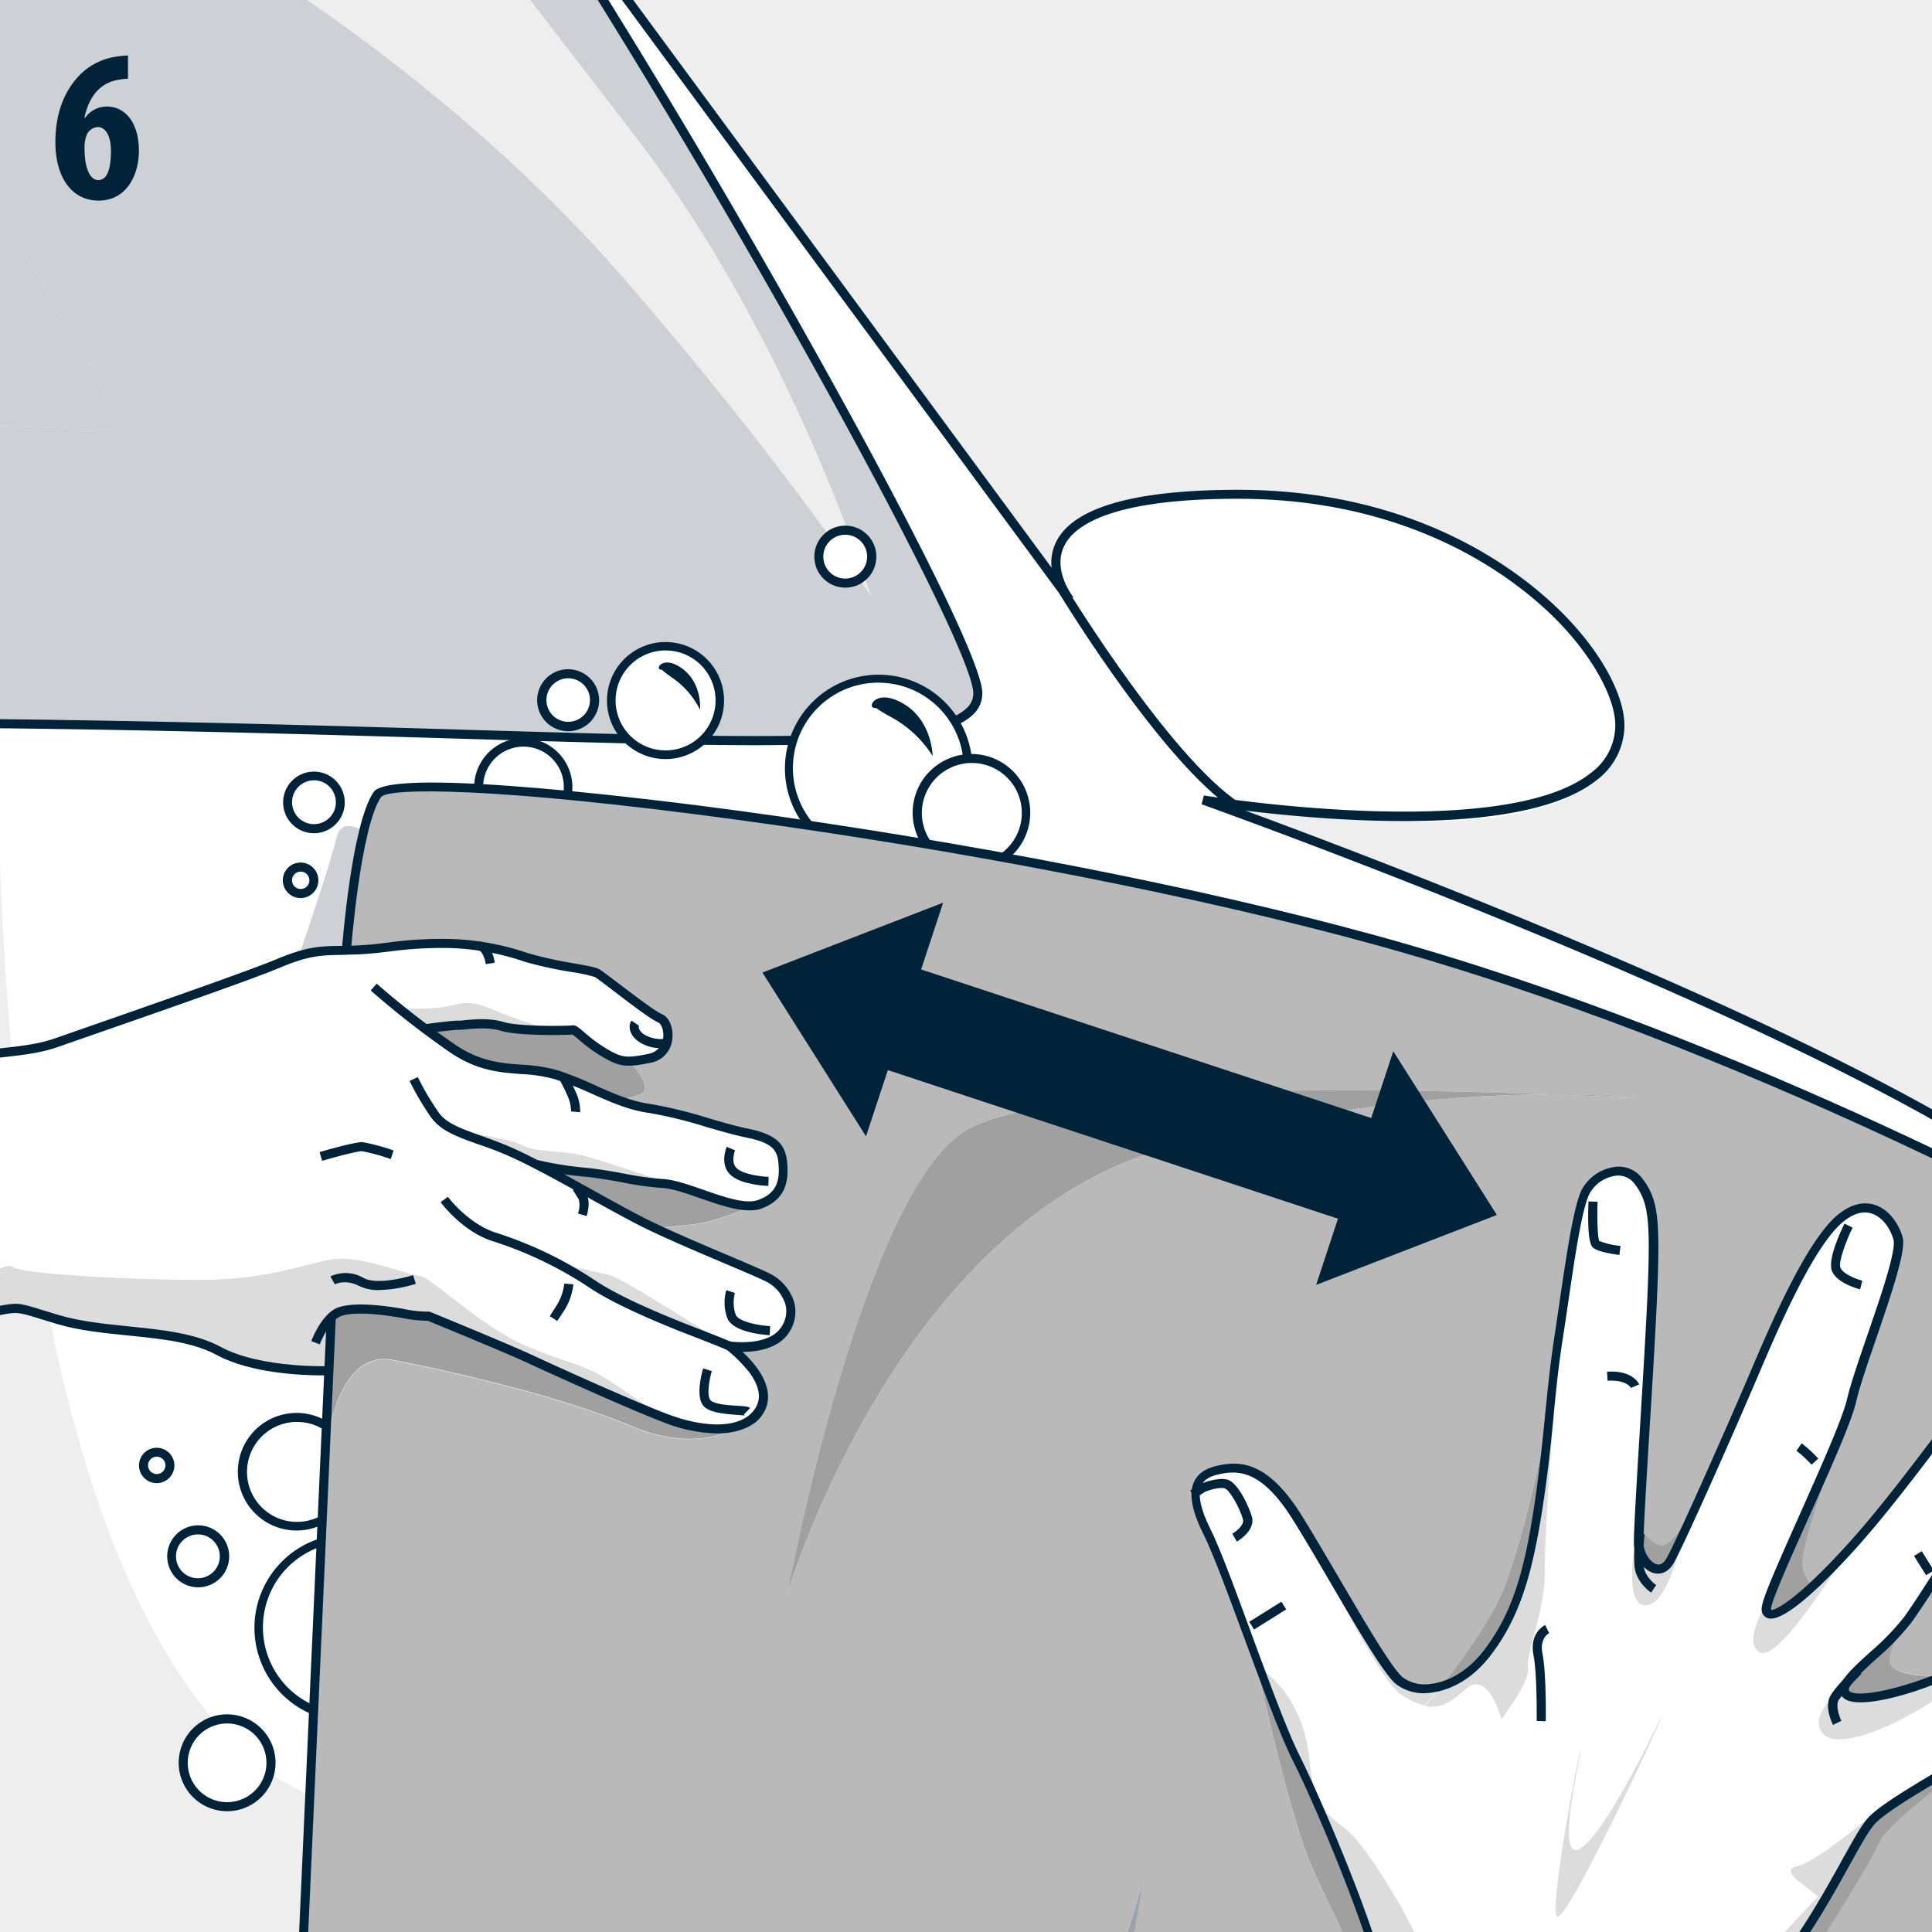 <svg xmlns="http://www.w3.org/2000/svg" xmlns:xlink="http://www.w3.org/1999/xlink" viewBox="0 0 425.2 425.2"><rect x="0" y="0" width="425.2" height="425.2" fill="#808080" stroke="none"/><defs><style>.cls-1{fill:none;}.cls-2{clip-path:url(#clip-path);}.cls-3{fill:#cdd0d5;}.cls-4{clip-path:url(#clip-path-3);}.cls-5{fill:#fff;}.cls-6{fill:#002339;}.cls-7{fill:#eee;}.cls-8{clip-path:url(#clip-path-4);}.cls-9{fill:#dcdcdc;}.cls-10{fill:#a0a0a0;}.cls-11{fill:#b9b9b9;}.cls-12{fill:#9aa2ab;}.cls-13{clip-path:url(#clip-path-6);}</style><clipPath id="clip-path"><rect class="cls-1" y="-445.2" width="425.2" height="425.2"/></clipPath><clipPath id="clip-path-3"><rect class="cls-1" x="-445.2" width="425.2" height="425.2"/></clipPath><clipPath id="clip-path-4"><rect class="cls-1" width="425.2" height="425.2"/></clipPath><clipPath id="clip-path-6"><rect class="cls-1" x="445.2" width="425.2" height="425.2"/></clipPath></defs><title>6</title><g id="_2" data-name="2"><g class="cls-2"><g class="cls-2"><g id="_Группа_" data-name="&lt;Группа&gt;"><path class="cls-3" d="M425.2-23.32V5.79C415.3,6.47,399.89,7,375.87,7,305.6,7,94.8-14.75,81.42-27.58s42.93-20.08,42.93-20.08C143.32-40.69,157-46,157-46s90.9,14.22,155.32,16.17,99.83-1.39,99.83-1.39,1.8,3.35,8,5.86Z"/></g></g><rect class="cls-1" x="-51.1" y="-420.2" width="474.26" height="474.26"/></g></g><g id="_5" data-name="5"><g class="cls-4"><g id="_Группа_2" data-name="&lt;Группа&gt;"><path class="cls-5" d="M-226.32,447.44c-1.76,2.06-29.43,36.3-32.25,43.41-2.94,7.34,49.46.47,48,0s-25.55-9.93-24-18.91C-233.19,463.53-227.08,449.2-226.32,447.44Zm206.71-45.76c.94-2.06,18.86-39.89,12.69-49.87-6.4-10.28-33.78,11.28-33.78,11.28s1.94,4.41,17.5,1.47C-8,361.67-19.08,399.68-19.61,401.68ZM10.7,359.15c7.81,16.68-4.93,53.87-30.37,79.3s-61.68,40.18-142,58.74-102.8,15.68-114.55,8.81,29.72-63.85,63-84.35,129.94-65.32,200.37-82.06C-5.63,337.88,2.83,342.53,10.7,359.15Zm-140.86,87.17c18.44,18.09,44.41,18.09,44.41,18.09S-130.28,440.8-125.4,423s11.75-25.67,3.94-23.2-14.22,11.75-14.22,11.75S-148.66,428.17-130.16,446.32Z"/><path class="cls-5" d="M-264.44,536.37c-24.44-1-54.81-30.37-54.81-30.37s73.13-81.06,97.92-94C-200.71,401.27-25.54,326.84-3,323S43,373.83,13.64,421.83s-38.18,51.87-138,84.18S-239.95,537.37-264.44,536.37Zm244.78-97.92C5.77,413,18.52,375.83,10.7,359.15s-16.33-21.26-23.5-19.56c-70.43,16.74-167.12,61.62-200.37,82.06s-74.78,77.54-63,84.35,34.31,9.81,114.55-8.81S-45.1,463.94-19.67,438.45Z"/><path class="cls-5" d="M-319.25,506s30.37,29.37,54.81,30.37,40.18,1.94,140-30.37,108.67-36.18,138-84.18S19.51,319-3,323-200.71,401.27-221.33,412C-246.11,424.94-319.25,506-319.25,506ZM27.21,625.6c-19.27,12.34-49.58,29.25-86.06,41-57.39,18.5-116.48,36.71-147.79,57.51-14,9.28-25.85,35.36-34.66,61.44a561.71,561.71,0,0,0-17.27,64.62S-54.91,783.09-6.92,761.53,49.83,609.8,49.83,609.8A272.75,272.75,0,0,1,27.21,625.6ZM-359.54,905.44c-33-3.88-897.45-3.88-930.47,0s-103.56,19.62-91.81,32.31,291.77,33.31,414.13,32.31,199.25-.65,285.84,0c122.36,1,402.38-19.56,414.13-32.31S-326.47,909.38-359.54,905.44Zm-68.14-353.39c-91.75-22.91-354.92-24.79-397.15-25-34.31.12-305.87,1.59-399.32,25a175.17,175.17,0,0,0-48.23,20.44c-36.83,22.32-65.14,55.8-83.88,84.41-16.86,25.67-26,47.4-26.49,53.75-1.47,16.15,17.62,70.49,102.8,104.27,80.65,32,419.88,35,455.66,35.19,49.28-.35,373.77-4,452.43-35.19,85.18-33.78,104.27-88.11,102.8-104.27-.59-6.23-9.4-27.43-25.73-52.57-16.86-26-41.77-56.27-73.84-78.54C-386.21,567.33-405.95,557.52-427.68,552.06ZM-1693,625.6c-14.39-9.22-22.62-15.8-22.62-15.8s8.81,130.23,56.8,151.73,251.59,88.64,251.59,88.64a561.71,561.71,0,0,0-17.27-64.62c-8.81-26.08-20.68-52.16-34.6-61.44-31.31-20.79-90.46-39-147.85-57.51C-1643.4,654.85-1673.77,637.88-1693,625.6Zm135.75,333.48c-79.89-15.51-153.61-38.65-158.84-72.19-3.52-22.56-9.57-61-16-105.85-14.86-104.21-31.43-243.42-22.2-300.93,13.22-82.24,54.34-202.66,114.55-235.85s158.6-68.14,158.6-68.14-113.08,1.47-116-13.1,51.4-66.2,107.2-66.2c54,0,39.24,33,38.24,35.13L-1315.44-53l1,.7c-43.59,61.38-116.84,191.5-116.84,204.89,0,16.62,70.49,8.81,202.66,6.81,111.61-1.64,684.34-1.64,795.95,0,132.17,2,202.66,9.81,202.66-6.81,0-13.39-73.31-143.74-116.84-205.07l.7-.53,135.93,184.45c-2.23-3.64-11.51-22.67,38.95-22.67,55.8,0,83.3,36.83,82.53,51.69-1.7,33.48-91.7,15.63-91.7,15.63s98.39,35,158.6,68.14S79.49,397.86,92.71,480.1C101.22,533,87.83,655,74.09,755.36,66.45,811.11,58.7,860.16,54.52,886.88c-5.4,34.36-82.71,57.86-164.89,73.31-21.73,4.05-43.76,7.58-65,10.57-73.31,10.34-135.81,14.51-135.81,14.51s-32.31-7.34-85.18-7.34S-559.27,993-668,995.55c-81.36,1.88-244.25,1.64-325.6,0-108.73-2.23-218.81-17.62-271.68-17.62s-85.18,7.34-85.18,7.34-60.68-4.05-132.64-14C-1507.18,967.83-1532.49,963.83-1557.28,959.08Zm155.9-422.7c24.5-1,54.86-30.37,54.86-30.37s-75.42-88.11-97.92-94-195.79-85.18-218.34-89.05-46,50.87-16.62,98.86,38.18,51.87,138,84.18S-1425.82,537.37-1401.38,536.37Z"/></g><path class="cls-6" d="M-823.11,997.88c-64.12,0-128.83-.5-170.52-1.34-60.59-1.23-122.85-6.67-172.87-11-40.46-3.53-75.41-6.59-98.79-6.59-52.13,0-84.63,7.25-85,7.32l-.14,0h-.15c-.89-.06-89.56-6.05-178.53-21.12-119.84-20.3-183.11-46.58-188.06-78.11l-.64-4.07c-12.5-79.66-50.55-322.06-37.54-403,7.38-45.89,21.85-95.66,39.72-136.56,22-50.4,48.07-85,75.33-100C-1588.77,215-1508.51,185-1487,177.13c-9.77,0-30.46-.07-51.15-1.12-58-2.94-59.55-10.37-60-12.81-.8-4,2.12-10.3,8.24-17.77,15.71-19.19,56.73-49.63,99.94-49.63,20.21,0,33.3,4.58,38.88,13.62,3.63,5.87,3.29,12.31,2.28,16.9l132.57-179.9,1.61,1.19-136.35,185-1.7-1c.06-.12,5.72-11.72-.11-21.14-5.2-8.4-17.71-12.66-37.17-12.66-42.53,0-82.92,30-98.4,48.9-5.65,6.9-8.5,12.77-7.83,16.11,2,10,71.63,12.85,115,12.29l6-.08-5.69,2c-1,.35-99,35.3-158.45,68.07-26.87,14.81-52.62,49.06-74.46,99.05-17.8,40.75-32.23,90.34-39.58,136.08-13,80.65,25.05,322.82,37.54,402.4l.64,4.07c4.73,30.16,69.19,56.59,186.4,76.45,87.2,14.77,174.13,20.81,178.2,21.09,2.43-.53,34.66-7.33,85.25-7.33,23.47,0,58.45,3.06,99,6.59,50,4.37,112.21,9.8,172.74,11,79.4,1.61,242.35,2,325.6,0,59.76-1.41,118.75-6.5,170.79-11,41.35-3.56,77.07-6.64,100.91-6.64,50.59,0,82.82,6.8,85.25,7.33,4.06-.28,91-6.32,178.2-21.09,117.22-19.86,181.67-46.29,186.4-76.45l.64-4.06c12.49-79.58,50.51-321.76,37.55-402.42C84.4,434.51,70,384.91,52.17,344.16c-21.84-50-47.59-84.24-74.46-99.05C-81.74,212.34-179.76,177.38-180.75,177l.5-1.93c.65.11,65.6,10.58,85.16-4.95a13.09,13.09,0,0,0,5.37-9.75c.38-5.79-4.21-14.68-11.68-22.66-7.87-8.4-30.58-27.94-71.33-27.94-27.5,0-36,5.68-38.29,10.45-2.2,4.58.82,9.46,1.75,10.8l.29.39-1.58,1.22s-.19-.24-.41-.56l-136-184.51,1.61-1.19,131.57,178.54a10.29,10.29,0,0,1,.93-5.55c3.68-7.7,17.17-11.6,40.1-11.6,41.53,0,64.74,20,72.79,28.57s12.64,17.75,12.22,24.16a15.19,15.19,0,0,1-6.12,11.19c-15.82,12.56-58.21,9-77.28,6.68,25.66,9.45,100.79,37.93,149.81,65C5.93,258.38,32,293,54,343.36,71.87,384.26,86.35,434,93.72,479.92c13,81-25,323.38-37.54,403L55.54,887c-4.95,31.53-68.22,57.81-188.06,78.11-89,15.07-177.64,21.06-178.53,21.12h-.15l-.14,0c-.32-.07-32.82-7.32-85-7.32-23.75,0-59.43,3.07-100.74,6.63-52.07,4.49-111.1,9.57-170.92,11C-707.51,997.47-765.07,997.88-823.11,997.88Z"/><path class="cls-7" d="M-445.2,130.47s-10.31,204.79,57.93,258.67c38,30,226,28.67,303.33,28.67,97,0,83.47,12,83.47,12l-440.13,12-14.33-8.67Z"/></g></g><g id="_5-2" data-name="5"><g class="cls-8"><rect class="cls-7" width="425.2" height="425.2"/><g id="_Группа_3" data-name="&lt;Группа&gt;"><path class="cls-5" d="M218.88,447.44c-1.76,2.06-29.43,36.3-32.25,43.41-2.94,7.34,49.46.47,48,0s-25.55-9.93-24-18.91C212,463.53,218.12,449.2,218.88,447.44Zm206.71-45.76c.94-2.06,18.86-39.89,12.69-49.87-6.4-10.28-33.78,11.28-33.78,11.28s1.94,4.41,17.5,1.47C437.23,361.67,426.12,399.68,425.59,401.68Zm30.31-42.53c7.81,16.68-4.93,53.87-30.37,79.3s-61.68,40.18-142,58.74S180.76,512.88,169,506s29.72-63.85,63-84.35,130-65.32,200.43-82.06C439.58,337.88,448,342.53,455.91,359.15ZM315,446.32c18.44,18.09,44.41,18.09,44.41,18.09S314.93,440.8,319.8,423s11.75-25.67,3.94-23.2-14.22,11.75-14.22,11.75S296.54,428.17,315,446.32Z"/><path class="cls-5" d="M438.28,351.81c6.17,10-11.75,47.82-12.69,49.87.53-2,11.63-40-3.58-37.12-15.57,2.94-17.5-1.47-17.5-1.47S431.88,341.53,438.28,351.81Z"/><path class="cls-5" d="M359.45,464.41s-26,0-44.41-18.09-5.52-34.77-5.52-34.77,6.34-9.28,14.22-11.75.94,5.4-3.94,23.2S359.45,464.41,359.45,464.41Z"/><path class="cls-5" d="M180.76,536.37C156.32,535.37,126,506,126,506s73.13-81.06,97.92-94c20.62-10.75,195.79-85.18,218.28-89.05s46.05,50.87,16.68,98.86-38.18,51.87-138,84.18S205.26,537.37,180.76,536.37Zm244.78-97.92c25.44-25.44,38.18-62.62,30.37-79.3s-16.33-21.26-23.5-19.56C362,356.33,265.29,401.21,232,421.65S157.26,499.19,169,506s34.31,9.81,114.55-8.81S400.1,463.94,425.54,438.45Z"/><path class="cls-3" d="M-103.9,14.63C-122.52.94-186.14-1.11-228.26,6.7S-263.5,90.94-263.5,90.94H-503.87S-497,14.57-539.12,6.7-644.85.94-663.47,14.63s-32.31,76.31-32.31,76.31l-98.86,3.88s56.8-112.55,95.92-115.49c35.36-2.64,594.7-2.64,630.06,0C-29.48-17.74,27.27,94.81,27.27,94.81l-98.86-3.88S-85.28,28.26-103.9,14.63Z"/><path class="cls-3" d="M215.18,152.61c0,16.62-70.49,8.81-202.66,6.81-111.61-1.64-684.34-1.64-795.95,0-132.17,2-202.66,9.81-202.66-6.81,0-13.39,73.25-143.56,116.78-204.95,10.69-15,19.62-26,25.2-30,28.37-20.56,15.68-20.56,128.23-33.31,43.94-5,199-18.33,349.57-18.09,137.4.18,271.21,13.57,311.27,18.09C57.58-102.91,44.83-102.91,73.26-82.35c5.58,4.05,14.39,14.92,25,29.9C141.87,8.87,215.18,139.22,215.18,152.61ZM-539.12,6.7c42.12,7.87,35.24,84.24,35.24,84.24H-263.5s-6.81-76.36,35.24-84.24S-122.52.94-103.9,14.63s32.31,76.31,32.31,76.31l98.86,3.88S-29.48-17.74-68.66-20.67c-35.36-2.64-594.7-2.64-630.06,0-39.12,2.94-95.92,115.49-95.92,115.49l98.86-3.88S-682,28.26-663.47,14.63-581.23-1.11-539.12,6.7Z"/><path class="cls-5" d="M-1247.83,625.6c-14.39-9.22-22.62-15.8-22.62-15.8s8.81,130.23,56.8,151.73,251.59,88.64,251.59,88.64a561.71,561.71,0,0,0-17.27-64.62c-8.81-26.08-20.62-52.16-34.6-61.44-31.37-20.79-90.46-39-147.85-57.51C-1198.2,654.85-1228.57,637.88-1247.83,625.6Zm311.21,312.15c11.75,12.75,291.77,33.31,414.13,32.31s199.25-.65,285.84,0c122.36,1,402.38-19.56,414.13-32.31s-58.74-28.37-91.81-32.31-897.45-3.88-930.47,0S-948.37,925.06-936.62,937.75Zm1323-271.15c-57.39,18.5-116.48,36.71-147.79,57.51-14,9.28-25.85,35.36-34.66,61.44a561.71,561.71,0,0,0-17.27,64.62s203.66-67.08,251.65-88.64S495,609.8,495,609.8a265.51,265.51,0,0,1-22.62,15.74C453.14,637.94,422.83,654.85,386.36,666.6ZM334.84,960.19c-21.73,4.05-43.82,7.58-65,10.57-73.31,10.34-135.81,14.51-135.81,14.51s-32.31-7.34-85.18-7.34-162.95,15-271.68,17.62c-81.36,1.88-244.25,1.64-325.6,0-108.73-2.23-218.81-17.62-271.68-17.62s-85.18,7.34-85.18,7.34-60.68-4.05-132.64-14c-24.14-3.41-49.46-7.4-74.19-12.22-79.89-15.45-153.61-38.59-158.84-72.13-3.52-22.56-9.57-61-16-105.85-14.86-104.21-31.43-243.42-22.2-300.93,13.22-82.24,54.34-202.66,114.55-235.85s158.6-68.14,158.6-68.14S-1149,177.58-1152,163s51.4-66.2,107.2-66.2c54,0,39.24,33,38.24,35.13L-870.24-53l.94.65C-912.83,9-986.08,139.22-986.08,152.61c0,16.62,70.49,8.81,202.66,6.81,111.61-1.64,684.34-1.64,795.95,0,132.17,2,202.66,9.81,202.66-6.81,0-13.39-73.31-143.74-116.9-205.07h.06l.7-.53L235,131.47c-2.23-3.64-11.51-22.67,38.95-22.67,55.8,0,83.3,36.83,82.53,51.69-1.7,33.48-91.7,15.63-91.7,15.63s98.39,35,158.6,68.14S524.69,397.86,537.91,480.1C546.43,533,533,655,519.29,755.36c-7.64,55.75-15.39,104.79-19.56,131.52C494.32,921.25,417,944.74,334.84,960.19ZM180.76,536.37c24.5,1,40.18,1.94,140-30.37s108.67-36.18,138-84.18S464.72,319,442.16,323,244.49,401.27,223.88,412C199.09,424.94,126,506,126,506S156.32,535.37,180.76,536.37ZM76.55,579.49c-17.56-12.16-37.3-22-59-27.43-91.75-22.91-354.92-24.79-397.15-25-34.31.12-305.87,1.59-399.32,25a175.17,175.17,0,0,0-48.23,20.44c-36.83,22.32-65.14,55.8-83.88,84.41-16.8,25.67-25.91,47.4-26.49,53.75-1.47,16.15,17.62,70.49,102.8,104.27,80.65,32,419.88,35,455.66,35.19,49.28-.35,373.77-4,452.43-35.19,85.18-33.78,104.27-88.11,102.8-104.27-.53-6.23-9.34-27.43-25.73-52.57C133.53,632.06,108.63,601.81,76.55,579.49ZM-956.18,536.37c24.5-1,54.81-30.37,54.81-30.37s-75.37-88.11-97.86-94-195.84-85.18-218.34-89.05-46,50.87-16.62,98.86,38.18,51.87,138,84.18S-980.68,537.37-956.18,536.37Z"/></g><path class="cls-6" d="M166.19,164c-17,0-38.42-.64-64.37-1.41s-55.43-1.65-89.29-2.15c-111.58-1.65-684.34-1.65-795.92,0-33.86.5-63.31,1.38-89.29,2.15-66.84,2-103.67,3.08-112.32-5.32a6.36,6.36,0,0,1-2.06-4.69c0-9.17,31.16-66.88,60.47-116.52,29.9-50.63,67.11-108.54,81.9-119.25,3.31-2.4,6.08-4.53,8.52-6.41,19-14.6,20.51-15.79,120.21-27.06,41.87-4.73,194.51-18.12,345.8-18.12h3.85c145.81.22,285,15.13,311.41,18.12C44.79-105.38,46.34-104.19,65.31-89.59c2.44,1.88,5.21,4,8.52,6.41h0c14.79,10.71,52,68.62,81.9,119.25C185,85.72,216.2,143.43,216.2,152.59a6.36,6.36,0,0,1-2.06,4.69C208.84,162.42,193,164,166.19,164Zm-551.62-6.8c171.1,0,342.2.41,398,1.24,33.88.5,63.33,1.38,89.32,2.15,64.12,1.91,102.82,3.06,110.87-4.75a4.37,4.37,0,0,0,1.45-3.25c0-7.61-26.44-58.35-60.19-115.51C124.21-13.37,87.2-71,72.65-81.56,69.32-84,66.54-86.12,64.09-88,45.53-102.29,44-103.46-55.12-114.66c-26.4-3-165.49-17.88-311.19-18.11-152.46-.21-307.23,13.33-349.43,18.11C-814.88-103.46-816.39-102.29-835-88c-2.45,1.89-5.23,4-8.57,6.44C-858.06-71-895.08-13.37-924.87,37.09c-33.75,57.16-60.19,107.9-60.19,115.51a4.37,4.37,0,0,0,1.45,3.25c8,7.81,46.75,6.66,110.87,4.75,26-.77,55.44-1.65,89.32-2.15C-727.63,157.62-556.53,157.21-385.43,157.21Z"/><path class="cls-6" d="M-377.91,997.88c-64.12,0-128.83-.5-170.52-1.34-60.59-1.23-122.85-6.67-172.87-11-40.46-3.53-75.41-6.59-98.79-6.59-52.13,0-84.63,7.25-85,7.32l-.14,0h-.15c-.89-.06-89.56-6.05-178.53-21.12C-1203.7,944.83-1267,918.55-1271.92,887l-.64-4.06c-12.5-79.66-50.56-322.08-37.54-403,7.38-45.89,21.85-95.66,39.72-136.56,22-50.4,48.07-85,75.33-100,51.48-28.37,131.74-58.36,153.28-66.23-9.77,0-30.46-.07-51.15-1.12-58-2.94-59.55-10.37-60-12.81-.8-4,2.12-10.3,8.24-17.77,15.71-19.19,56.73-49.64,99.94-49.64,20.21,0,33.3,4.58,38.88,13.62,3.63,5.87,3.29,12.31,2.28,16.9L-871-53.59l1.61,1.19-136.35,185-1.7-1c.06-.12,5.72-11.72-.11-21.14-5.2-8.4-17.71-12.66-37.17-12.66-42.53,0-82.92,30-98.4,48.9-5.65,6.9-8.5,12.77-7.83,16.11,2,10,71.63,12.85,115,12.29l6-.08-5.69,2c-1,.35-99,35.3-158.45,68.07-26.87,14.81-52.62,49.06-74.46,99.05-17.8,40.75-32.23,90.34-39.58,136.08-13,80.65,25.05,322.83,37.55,402.42l.64,4.06c4.73,30.16,69.19,56.59,186.42,76.45,87.2,14.77,174.11,20.81,178.18,21.09,2.43-.53,34.66-7.33,85.25-7.33,23.47,0,58.45,3.06,99,6.59,50,4.37,112.21,9.8,172.74,11,79.4,1.61,242.35,2,325.6,0C-163,993.12-104,988-52,983.55c41.35-3.56,77.07-6.64,100.91-6.64,50.59,0,82.82,6.8,85.25,7.33,4.06-.28,91-6.32,178.2-21.09C429.58,943.3,494,916.87,498.77,886.71l.64-4.07c12.49-79.58,50.51-321.75,37.54-402.4-7.35-45.73-21.78-95.33-39.58-136.08-21.84-50-47.59-84.24-74.46-99.05C363.46,212.34,265.44,177.38,264.45,177l.5-1.93c.65.11,65.6,10.58,85.16-4.95a13.09,13.09,0,0,0,5.37-9.75c.38-5.79-4.21-14.68-11.68-22.66-7.87-8.4-30.58-27.94-71.33-27.94-27.5,0-36,5.68-38.29,10.45-2.2,4.58.82,9.47,1.75,10.81l.29.39-1.58,1.22s-.19-.24-.42-.56L98.26-52.41l1.61-1.19L231.44,124.95a10.29,10.29,0,0,1,.93-5.55c3.68-7.7,17.17-11.6,40.1-11.6,41.53,0,64.74,20,72.79,28.57s12.64,17.75,12.22,24.16a15.18,15.18,0,0,1-6.12,11.19c-15.82,12.56-58.21,9-77.28,6.68,25.66,9.45,100.79,37.93,149.8,65,27.26,15,53.31,49.61,75.33,100,17.87,40.89,32.35,90.67,39.72,136.56,13,81-25,323.37-37.54,403l-.64,4.07c-4.95,31.53-68.22,57.81-188.06,78.11-89,15.07-177.64,21.06-178.53,21.12H134l-.14,0c-.32-.07-32.82-7.32-85-7.32-23.75,0-59.43,3.07-100.74,6.63-52.07,4.49-111.1,9.57-170.92,11C-262.31,997.47-319.87,997.88-377.91,997.88Z"/><path class="cls-6" d="M273.45,179.37c-15.72-8.59-39.28-47.05-40.27-48.69l1.71-1c.24.4,24.27,39.64,39.52,48Z"/><path class="cls-7" d="M56-7.53s44.57,26.67,80.57,68,55.09,70.67,55.09,70.67-17.5-56.67-52-101.33L105.27-14.87Z"/><path class="cls-7" d="M0,130.47S-10.31,335.25,57.93,389.13c38,30,226,28.67,303.33,28.67,97,0,83.47,12,83.47,12L4.6,441.8l-14.33-8.67Z"/></g><g class="cls-8"><circle class="cls-5" cx="193.36" cy="169" r="19.75" transform="translate(-60.17 128.14) rotate(-32)"/><path class="cls-6" d="M193.4,189.75a20.93,20.93,0,0,1-4.71-.54,20.63,20.63,0,1,1,4.71.54Zm-.08-39.51a18.8,18.8,0,1,0,4.25.49A18.89,18.89,0,0,0,193.32,150.25Z"/><circle class="cls-5" cx="115.17" cy="173.19" r="9.87" transform="translate(-74.28 87.35) rotate(-32)"/><path class="cls-6" d="M115.19,184.07a11,11,0,0,1-2.47-.28,10.81,10.81,0,1,1,2.47.28Zm0-19.75a8.82,8.82,0,0,0-4.69,1.35h0a8.88,8.88,0,1,0,4.69-1.35Z"/><circle class="cls-5" cx="76.62" cy="358.15" r="19.75" transform="translate(-178.15 95.02) rotate(-32)"/><path class="cls-6" d="M76.66,378.9a20.84,20.84,0,0,1-4.71-.54,20.64,20.64,0,1,1,4.71.54Zm-.08-39.51a18.63,18.63,0,0,0-9.9,2.86h0a18.75,18.75,0,1,0,14.15-2.37A18.89,18.89,0,0,0,76.58,339.4Z"/><circle class="cls-5" cx="146.44" cy="154.11" r="11.95" transform="translate(-59.41 101.02) rotate(-32)"/><path class="cls-6" d="M146.47,167.06a13.06,13.06,0,0,1-2.94-.34,12.88,12.88,0,1,1,2.94.34Zm0-23.91a11,11,0,1,0,2.48.28A11,11,0,0,0,146.42,143.16Z"/><circle class="cls-5" cx="65.33" cy="323.9" r="11.95" transform="translate(-161.71 83.84) rotate(-32)"/><path class="cls-6" d="M65.35,336.84a12.94,12.94,0,1,1,6.84-2A13,13,0,0,1,65.35,336.84Zm0-23.9a11,11,0,1,0,2.48.28A11,11,0,0,0,65.31,312.95Z"/><circle class="cls-5" cx="213.85" cy="178.87" r="11.95" transform="translate(-62.29 140.5) rotate(-32)"/><path class="cls-6" d="M213.87,191.82a12.94,12.94,0,1,1,6.84-2A13,13,0,0,1,213.87,191.82Zm0-23.9a11,11,0,1,0,2.48.28A11,11,0,0,0,213.83,167.92Z"/><circle class="cls-5" cx="49.95" cy="387.96" r="9.66" transform="translate(-198 85.42) rotate(-32)"/><path class="cls-6" d="M50,398.62a10.73,10.73,0,0,1-2.42-.28,10.66,10.66,0,0,1-3.25-19.42h0A10.66,10.66,0,1,1,50,398.62Zm-4.61-18a8.66,8.66,0,1,0,11.93,2.75,8.67,8.67,0,0,0-11.93-2.75Z"/><circle class="cls-5" cx="69.08" cy="176.55" r="5.82" transform="translate(-83.06 63.43) rotate(-32)"/><path class="cls-6" d="M69.09,183.38a6.88,6.88,0,0,1-1.55-.18,6.78,6.78,0,1,1,1.55.18Zm0-11.64a4.82,4.82,0,1,0,4.1,2.27A4.79,4.79,0,0,0,69.07,171.73Z"/><circle class="cls-5" cx="125.05" cy="154.11" r="5.82" transform="translate(-62.66 89.68) rotate(-32)"/><path class="cls-6" d="M125.06,160.93a6.87,6.87,0,0,1-1.55-.18,6.82,6.82,0,0,1-2.08-12.43h0a6.82,6.82,0,1,1,3.63,12.61Zm0-11.65a4.79,4.79,0,0,0-2.55.73h0a4.79,4.79,0,1,0,2.55-.73Z"/><circle class="cls-5" cx="186.03" cy="122.51" r="5.82" transform="translate(-36.65 117.2) rotate(-32)"/><path class="cls-6" d="M186,129.33a6.82,6.82,0,1,1,3.6-1A6.82,6.82,0,0,1,186,129.33Zm0-11.64a4.82,4.82,0,1,0,4.1,2.26A4.79,4.79,0,0,0,186,117.69Z"/><circle class="cls-5" cx="66.17" cy="193.74" r="2.91" transform="translate(-92.61 64.5) rotate(-32)"/><path class="cls-6" d="M66.17,197.65a4,4,0,0,1-.89-.1,3.91,3.91,0,0,1-1.19-7.13h0a3.91,3.91,0,1,1,2.08,7.23Zm-1-5.53a1.91,1.91,0,1,0,2.63.61,1.91,1.91,0,0,0-2.63-.61Z"/><circle class="cls-5" cx="34.49" cy="322.5" r="2.91" transform="translate(-165.66 67.28) rotate(-32)"/><path class="cls-6" d="M34.5,326.41a4,4,0,0,1-.89-.1,3.89,3.89,0,1,1,.89.1Zm0-5.82a1.91,1.91,0,1,0,1.62.9A1.91,1.91,0,0,0,34.49,320.59Z"/><circle class="cls-5" cx="43.57" cy="342.53" r="5.82" transform="translate(-174.89 75.14) rotate(-32)"/><path class="cls-6" d="M43.58,349.34A6.82,6.82,0,0,1,40,336.74h0a6.82,6.82,0,1,1,3.63,12.6ZM41,338.44A4.82,4.82,0,1,0,47.66,340,4.79,4.79,0,0,0,41,338.44Z"/><path class="cls-6" d="M205.26,166.38s-.07-8.11-6.89-11.77c-5.59-3-7.53,1-6,1.18,1,.12,0,0,3.7,2A25.11,25.11,0,0,1,205.26,166.38Z"/><path class="cls-6" d="M154.07,156.21s.58-6-4.2-9.27c-3.91-2.66-5.66.17-4.55.41.77.17,0,0,2.59,1.78A18.73,18.73,0,0,1,154.07,156.21Z"/><g id="_Группа_4" data-name="&lt;Группа&gt;"><path class="cls-5" d="M158.08,295.21c-1-.42-2.47-1-4.47-1.76-5.82-2.24-17-6.64-23.33-10.92a81.34,81.34,0,0,0-7.37-4.38s8.24,1.68,11.31,2.51,22.77,13.48,23.73,14.06Zm2.44,1c.56.07,9.2,1.21,12.26-3.7,3.17-5.07-.48-9.73-3.72-11.38-3-1.53-15.9-6.71-24.25-10.61-.77-.35-1.5-.7-2.18-1-6.57-3.21-16.44-9.06-24.44-13.2h0c-1.81-.94-3.53-1.79-5.1-2.51-4.7-2.14-8.67-3.27-11.76-4.56h0c.59.06,10.07,1,13.65,2.8s8.62.9,14.35,2.53c5.37,1.52,20.4,6.6,22.26,7.24l.19.06c5.2,1.72,11.19,4.27,14.87,3.32l1.88-.75.12-.05c3.58-1.89,3.93-5.13,3.69-8.23-.28-3.51-1.54-5.52-7.79-6.78s-14.74-4.49-21.68-5.46a30.42,30.42,0,0,1-6.4-1.7c-4.06-1.5-8-3.6-12.51-5.17-.41-.15-.85-.3-1.27-.43-7.36-2.34-14,.21-22.9-5.74-2.11-1.42-4.21-2.94-6.18-4.43h0c-2.1-1.58-4.05-3.13-5.73-4.49,0,0,8.1.3,11.53-.66s5.32-.78,9.93,1.26a119.93,119.93,0,0,0,12.34,4.24h0c2.32,0,4.11-.07,4.37-.11.65-.13,3,2.68,6.76,4.91,2.34,1.39,3.67,2,5.61,2a24.2,24.2,0,0,0,4.51-.63c5.24-1.06,4.71-7.8,2.31-8.8s-12.49-9.15-13.85-9.92-9.25-1.59-14.69-3.22a74.55,74.55,0,0,0-11.16-2.76,56.26,56.26,0,0,0-8-.58c-8.87,0-12.52,1.2-19.3,1.45l-2,.06c-4,.1-6.49,0-10.44,1.23a50.17,50.17,0,0,0-4.71,1.74c-7.93,3.34-42.42,15.16-48.44,17.3s-11.71,2-28.8,4.16c-11.7,1.45-28.12,4.63-37.33,6.48l-2.6,1.62,25.9,41.44c6.82-.8,13.32-1.42,17.08-1.41,10.64,0,14.28-4.21,16.13-2.81s24.52,2.76,41.22,2.75,24.87-4.54,30.7-4.65,15.25,3.64,17.5,3.8,13.82,11.41,23.41,15.44,12.69,3.86,18.75,7.94c4,2.71,8.7,5.88,11.39,7.72l.58.23c5.77,2.17,11.69,3,15.9,1.67h0a8.69,8.69,0,0,0,3.26-1.85c3.92-3.63,1.83-7.92-.11-10.55A33.73,33.73,0,0,0,160.52,296.23Z"/><path class="cls-3" d="M65.8,210.38c4-1.2,6.46-1.14,10.44-1.23,0,0,1.18-15.59,3.79-26.2-2.08-1.27-5.09-2.33-6,1.46C73,188.95,68.11,203.61,65.8,210.38Z"/><path class="cls-9" d="M72.9,289.88a5.29,5.29,0,0,1,1.7-1.15c3.09-1.19,9.28-.49,13.91.31s5.84.62,5.84.62,17.24,7.06,22.23,9.4,21.62,9.87,29.43,12.86c-2.69-1.83-7.36-5-11.39-7.72-6.06-4.08-9.15-3.91-18.75-7.94S94.72,281,92.45,280.82s-11.67-3.91-17.5-3.8-14,4.63-30.7,4.65S4.88,280.32,3,278.92s-5.5,2.85-16.13,2.81c-3.76,0-10.26.61-17.08,1.41l5.77,9.24c8.16-1.24,15.55-2.39,19.23-3,10.94-1.83,6.86-2.23,18.07,1.09s25.89,1.8,35.24,6.87c8,4.34,20.79,4.44,24.24,4.38Z"/><path class="cls-10" d="M100.78,225.65c-1-.06-6.84.74-7.2.78,2,1.49,4.06,3,6.18,4.43,8.88,5.95,15.54,3.4,22.9,5.74.43.13.86.28,1.27.43,4.48,1.56,8.44,3.66,12.51,5.17l4-1.15c4-1.16-1.41-6.82-1.41-6.82l-.61-.67c-1.93,0-3.26-.58-5.61-2-3.75-2.22-6.1-5-6.76-4.91-.26,0-2,.11-4.37.11h0c-3.72,0-8.78-.18-11.13-.88C106.7,224.75,101.85,225.72,100.78,225.65Z"/><path class="cls-9" d="M93.58,226.43c.36,0,6.16-.84,7.2-.78s5.92-.89,9.74.26c2.35.7,7.41.88,11.13.88a119.93,119.93,0,0,1-12.34-4.24c-4.61-2-6.5-2.23-9.93-1.26s-11.53.66-11.53.66c1.68,1.37,3.64,2.92,5.73,4.49Z"/><path class="cls-9" d="M101.3,249.22h0c3.09,1.29,7.07,2.42,11.76,4.56,1.57.72,3.28,1.57,5.1,2.51h0A80.93,80.93,0,0,0,128.79,258c7.09.72,11.2,2.13,17,2.47a24.48,24.48,0,0,1,5.74,1.34c-1.86-.63-16.88-5.71-22.26-7.24-5.73-1.63-10.66-.71-14.35-2.53S101.89,249.28,101.3,249.22Z"/><path class="cls-11" d="M359.83,241.68h-.06c-.87,0-7.76-.42-18.18-.81-17.94,0-47.87,1.88-84.1,11.58-59,15.77-83.55,96.11-84.2,98.27.38-2,16.53-87.68,39.09-101.78,17.38-10.86,93.72-9.39,129.22-8.07a171.05,171.05,0,0,1,18.18.81A.11.11,0,0,1,359.83,241.68ZM167,486.77c1.33,3.5,13.44,34.34,30.23,41.64,17.6,7.66,53.61-111.63,54.43-114.35-.45,2.4-14.8,79.31-11.1,87,2,4.21,7.27,2.39,11.65-.18,5-5.11,10.06-10.4,15-15.62l0,0c.66-.92,22-30.48,28.48-41.11,6.6-10.81-1.43-19.94-7.13-33.68-5.61-13.51-12.6-46.73-12.82-47.77a0,0,0,0,0,0,0c-3.87-10.46-7.68-20.94-10-25.6-1.89-3.84-2.61-6.65-2.46-8.69.21-2.76,2-4.14,4.66-4.77,4.61-1.11,10.31-1.43,17.73,10.44.91,1.45,1.87,3,2.87,4.7,7.18,12,16.19,28.29,19.52,31.13,2,1.68,5.38,2.32,9.15,1.26a128.08,128.08,0,0,0,11.56-16.86c5.26-9.25,10.45-34,12.65-45.38.46-4.57,1-9.09,1.72-14v0c1.88-12.08,3.9-28.67,6.1-32.7s8.37-6.41,11.58-2.22,3.71,8.29,3.12,23.4c-.44,11.57-2.1,36.19-2.77,48.88v0c-.06,1.25-.12,2.4-.17,3.39h0a7.74,7.74,0,0,0,1.23,2.26c1.78,2.23,3.46,2.16,3.46,2.16,3,.18,9-11.57,13-20.25a.94.94,0,0,1,.09-.2c1.32-3,2.63-6,3.83-8.71a.47.47,0,0,1,.05-.14v0c1.31-3,2.49-5.75,3.43-8,4.77-11.24,12.59-29.39,19.27-34.74s11.37.27,12.56,4.53-8.22,26.95-10.21,35.56c-.17.73-.44,1.63-.8,2.68l-.13.36c-.3.87-.66,1.83-1.07,2.86l-.07.2c-2.9,7.92-9.75,27.19-9,30.45.95,4.12,2.68,4.29,2.68,4.29,1.9-1.75,4-3.9,6.41-6.45q1.07-1.15,2.21-2.41c12.19-13.51,27.56-36.09,30.9-38.77s9.75-3.74,12.3,1.75.58,8.48-10.76,23.82c-9,12.16-13.39,19.22-17.23,25l0,0c-1,1.52-2,2.95-3,4.36a23,23,0,0,1-1.66,2.08c-2.1,3.43-3.73,7.22-1.8,8.66,2.67,2,8.36,1.84,11.59,1.55h0a59.31,59.31,0,0,0,10.88-5.89c6.95-5,13.93-8.94,19.25-10.38a11,11,0,0,1,5.89-.32c5.09,1.54,8.82,6.57,3.81,11.77s-17.62,11.9-24.57,16.83l-.73.51c-4.33,3.06-26.55,18.86-29.05,24-2.78,5.71-15.25,26.78-26,39.7-8.33,10-17.9,27.19-21.81,34.48L529.83,377,462.75,269.61c-38.8-17.17-127.48-55.26-177.45-67.48C224.56,187.27,87.79,168,83.05,174.88A26.78,26.78,0,0,0,80,183c-2.62,10.61-3.79,26.2-3.79,26.2l2-.06c6.78-.25,10.42-1.49,19.3-1.45a56.26,56.26,0,0,1,8,.58A74.55,74.55,0,0,1,116.68,211c5.44,1.63,13.32,2.44,14.69,3.22s11.45,8.91,13.85,9.92,2.93,7.74-2.31,8.8a24.2,24.2,0,0,1-4.51.63l.61.67s5.38,5.66,1.41,6.82l-4,1.15a30.42,30.42,0,0,0,6.4,1.7c6.94,1,15.44,4.2,21.68,5.46s7.5,3.27,7.79,6.78c.24,3.1-.11,6.33-3.69,8.23l-.12.05a9.16,9.16,0,0,1-1.52.64l-.36.11c-3.21,1.26-9.44,3.62-12.18,4.05-3.8.6-9.45,1-9.45,1l-.17.37c8.34,3.9,21.28,9.09,24.25,10.61,3.25,1.65,6.9,6.3,3.72,11.38-3.06,4.91-11.7,3.77-12.26,3.7a33.73,33.73,0,0,1,5.13,5.18c1.93,2.62,4,6.92.11,10.55a8.69,8.69,0,0,1-3.26,1.85h0c-.45.34-8.68,6.25-23.68,0-15.44-6.47-38.87-11.88-52.29-14.49-12.74-2.48-14.8,19.36-15,21.56V321L66.28,437.52l91.06,145.72c8.38-12.81,18.39-28.35,21.83-34.69C185.18,537.48,168.59,491.1,167,486.77Z"/><path class="cls-10" d="M128.79,258a80.93,80.93,0,0,1-10.59-1.66c8,4.14,17.87,10,24.44,13.2.68.33,1.4.68,2.18,1l.17-.37s5.65-.36,9.45-1c2.75-.43,9-2.79,12.18-4.05-3.67,1-9.67-1.6-14.87-3.32l-.19-.06a24.48,24.48,0,0,0-5.74-1.34C140,260.1,135.88,258.7,128.79,258Z"/><path class="cls-10" d="M146,311.92c-7.81-3-24.56-10.58-29.43-12.86s-22.23-9.4-22.23-9.4-1.21.17-5.84-.62-10.82-1.5-13.91-.31a5.29,5.29,0,0,0-1.7,1.15l-.53,11.82-.85,19.15c.18-2.21,2.24-24,15-21.56,13.42,2.61,36.85,8,52.29,14.49,15,6.29,23.24.39,23.68,0-4.21,1.37-10.13.51-15.9-1.67Z"/><path class="cls-9" d="M134.22,280.67c-3.07-.83-11.31-2.51-11.31-2.51a81.34,81.34,0,0,1,7.37,4.38c6.36,4.28,17.51,8.67,23.33,10.92,2,.78,3.44,1.34,4.47,1.76l-.14-.48C157,294.15,137.29,281.49,134.22,280.67Z"/><path class="cls-5" d="M166.61,265.16l.36-.11a9.16,9.16,0,0,0,1.52-.64Z"/><path class="cls-10" d="M173.28,350.71c.65-2.16,25.2-82.5,84.2-98.27,36.24-9.7,66.16-11.59,84.1-11.58-35.49-1.32-111.84-2.79-129.22,8.07C189.81,263,173.65,348.71,173.28,350.71Z"/><path class="cls-12" d="M341.58,240.86c10.42.39,17.31.76,18.18.81A171.05,171.05,0,0,0,341.58,240.86Z"/><path class="cls-12" d="M359.76,241.67h.06A.11.11,0,0,0,359.76,241.67Z"/><path class="cls-5" d="M412.94,398.61l.65.77c5.88-4.78,22.37-13.52,29.31-18.23l.73-.51c6.94-4.93,19.56-11.63,24.57-16.83s1.27-10.23-3.81-11.77a11,11,0,0,0-5.89.32s-27.13,18.54-36,23.76-18.88,8.94-21.56,5.12,3.19-8.41,3.46-8.62h0a57,57,0,0,1,4.42-4.86l.1-.1c2.67-2.68,6.68-5.93,9.58-9.23a62.89,62.89,0,0,1,4.62-6.44l0,0c3.85-5.82,8.24-12.89,17.23-25,11.34-15.34,13.3-18.34,10.76-23.82s-9-4.43-12.3-1.75-18.71,25.25-30.9,38.77q-1.14,1.26-2.21,2.41s-14.09,23.4-18.46,21.12,2.17-12,2.44-12.42h0c2.68-7.38,11.68-26.15,15.93-37l.07-.2c.5-1.36.87-2.36,1.07-2.86l.13-.36c.36-1,.63-2,.8-2.68,2-8.61,11.4-31.3,10.21-35.56s-5.88-9.89-12.56-4.53-14.5,23.5-19.27,34.74c-.94,2.21-2.12,5-3.43,8v0a.89.89,0,0,1-.05.14c-.33.79-1.82,4.35-3.83,8.71a.94.94,0,0,0-.09.2c-3.15,7.1-6.4,14.31-8.6,19v0c-.17.79-3.31,15.3-8.45,14.4-4.18-.73-2.05-13.46-1-18.75.25-1.23.44-2.05.49-2.25v0c.67-12.68,2.33-37.3,2.77-48.88.58-15.1.08-19.21-3.12-23.4s-9.38-1.8-11.58,2.22-4.22,20.62-6.1,32.7v0c0,.38-.27,3.51-.62,8.06-1,12.61-2.65,36.17-2.54,42.49.17,8.76-4.28,18.62-3.67,21.48s-5.88,11.34-5.88,11.34-2.86-11.18-7.92-6.55c-3.4,3.11-5.87,4.31-8.89,3.64a16.25,16.25,0,0,1-5-2.32c-5.86-3.71-20-34.33-20-34.33-1-1.67-2-3.25-2.87-4.7-7.42-11.87-13.12-11.56-17.73-10.44-2.64.64-4.45,2-4.66,4.77-.15,2,.56,4.85,2.46,8.69,2.3,4.66,6.11,15.14,10,25.6a0,0,0,0,1,0,0c.53,1.43,1.06,2.86,1.59,4.28l2.52,2.27s7.13,5.57,8.4,18c.46,4.47,1.09,7.2,2,9.09,1.55,3.4,3.84,4.11,7.17,7.32,5.19,5,16.08,23.85,17.31,30.16s-32.93,35.88-34.21,37l0,0c-4.14,4.6-8.61,9.46-13.22,14.38l0,0c-4.9,5.22-10,10.51-15,15.62-10.59,10.83-21,20.88-29.11,27.9-15.44,13.3-43.69,36.95-65.41,55.06l11.54,18.46,166-103.75c.73-1,1.48-2.1,2.24-3.23s1.41-2,2.14-3.08l0,0c.86-1.49,21.19-36.26,28.07-41.42,7-5.27,30.85-32.25,32.12-33a.3.3,0,0,0,.07-.07c.63-1-9.48-5.79-4.45-6.93C399.4,409.84,408.63,402.28,412.94,398.61ZM342.6,421.67c-1.43-3.23,5-36.95,5.29-36.52s-6,25.33,0,21.65,17.87-29.26,17.87-29.26C366.14,377.87,344,424.9,342.6,421.67Z"/><path class="cls-9" d="M342.52,303s-.4,2.28-1.1,5.91c-.69,6.71-1.29,13.52-2.52,21.65-2.07,13.67-4.45,24-11.24,33a20.19,20.19,0,0,1-10.46,7.62c-2.16,2.66-3.58,4.2-3.58,4.2l0,.07c3,.67,5.49-.53,8.89-3.64,5.06-4.64,7.92,6.55,7.92,6.55s6.49-8.48,5.88-11.34,3.84-12.72,3.67-21.48C339.87,339.13,341.57,315.57,342.52,303Z"/><path class="cls-10" d="M338.91,330.52c1.23-8.14,1.83-14.94,2.52-21.65-2.2,11.4-7.4,36.13-12.65,45.38a128.08,128.08,0,0,1-11.56,16.86,20.19,20.19,0,0,0,10.46-7.62C334.46,354.53,336.84,344.2,338.91,330.52Z"/><path class="cls-10" d="M277.32,366.93c-.53-1.41-1.06-2.85-1.59-4.28.22,1,7.21,34.26,12.82,47.77,5.7,13.74,13.73,22.87,7.13,33.68-6.5,10.63-27.82,40.19-28.48,41.11,4.61-4.92,9.08-9.78,13.22-14.38l0,0c13.46-14.94,23.55-27.17,24.26-29.89,1.31-5-8.27-29.42-14.87-44.43-1.72-3.91-3.24-7.18-4.32-9.31C283.37,382.93,280.39,375.19,277.32,366.93Z"/><path class="cls-9" d="M279.83,369.21l-2.52-2.27c3.07,8.26,6.05,16,8.2,20.24,1.08,2.13,2.6,5.4,4.32,9.31l.34-.15c-.86-1.89-1.5-4.62-2-9.09C287,374.77,279.83,369.21,279.83,369.21Z"/><path class="cls-9" d="M308.06,369.85c-3.33-2.84-12.34-19.15-19.52-31.13,0,0,14.19,30.62,20,34.33a16.25,16.25,0,0,0,5,2.32l0-.07s1.42-1.54,3.58-4.2C313.44,372.17,310,371.53,308.06,369.85Z"/><path class="cls-10" d="M370.12,338.82c2.21-4.69,5.46-11.91,8.6-19-4,8.68-10,20.42-13,20.25,0,0-1.68.07-3.46-2.16a7.74,7.74,0,0,1-1.23-2.26c0,.72-.05,1.37-.08,1.93,0,1,0,1.79,0,2.2.16,4,4.48,8.11,7,3.6.47-.85,1.25-2.45,2.24-4.53Z"/><path class="cls-9" d="M360.93,337.57c0-.56,0-1.21.08-1.93h0a10.32,10.32,0,0,1-.32-1.14c-1.08,5.3-3.2,18,1,18.75,5.15.9,8.29-13.61,8.45-14.4-1,2.08-1.77,3.68-2.24,4.53-2.49,4.5-6.81.42-7-3.6C360.88,339.36,360.9,338.61,360.93,337.57Z"/><path class="cls-10" d="M396.69,344.68c-.75-3.26,6.1-22.53,9-30.45-4.25,10.84-13.24,29.61-15.93,37h0s-.05.16-.12.36l-.2.57c-.07.22-.16.48-.25.76a4.69,4.69,0,0,0-.21,1.14c.08,2.54,3.68,1.14,10.38-5.08C399.38,349,397.64,348.81,396.69,344.68Z"/><path class="cls-9" d="M290.18,396.33l-.34.15c6.61,15,16.18,39.4,14.87,44.43-.71,2.72-10.8,14.94-24.26,29.89,1.28-1.11,35.41-30.79,34.21-37s-12.12-25.15-17.31-30.16C294,400.44,291.73,399.73,290.18,396.33Z"/><path class="cls-9" d="M389.2,352.92c.09-.28.17-.53.25-.76s.12-.37.2-.57.11-.32.12-.36c-.27.42-6.72,10.19-2.44,12.42s18.46-21.12,18.46-21.12c-2.38,2.55-4.51,4.69-6.41,6.45-6.7,6.23-10.31,7.62-10.38,5.08A4.69,4.69,0,0,1,389.2,352.92Z"/><path class="cls-9" d="M347.89,385.14c-.26-.42-6.72,33.29-5.29,36.52s23.54-43.8,23.13-44.13c0,0-11.95,25.57-17.87,29.26S348.15,385.57,347.89,385.14Z"/><path class="cls-12" d="M240.58,501c-3.69-7.67,10.66-84.58,11.1-87-.82,2.72-36.83,122-54.43,114.35-16.79-7.3-28.9-38.14-30.23-41.64,1.57,4.32,18.16,50.71,12.15,61.78-3.44,6.34-13.46,21.89-21.83,34.69l.36.58c21.72-18.11,50-41.76,65.41-55.06,8.14-7,18.52-17.07,29.11-27.9C247.85,503.43,242.61,505.25,240.58,501Z"/><path class="cls-10" d="M418.55,358.44c-2.9,3.3-6.92,6.55-9.58,9.23a.39.39,0,0,1-.1.1c-2.28,2.31-3.52,4.18-2.11,5.26,2.36,1.81,12.37-.44,21.6-4.38-3.23.28-8.92.44-11.59-1.55C414.82,365.67,416.44,361.87,418.55,358.44Z"/><path class="cls-9" d="M404.43,372.64c-.27.21-6.08,4.88-3.46,8.62s12.74.1,21.56-5.12,36-23.76,36-23.76c-5.33,1.44-12.3,5.42-19.25,10.38a59.31,59.31,0,0,1-10.88,5.89h0c-9.23,3.94-19.24,6.2-21.6,4.38-1.41-1.08-.17-2.95,2.11-5.26a57,57,0,0,0-4.42,4.86Z"/><path class="cls-9" d="M413.59,399.38l-.65-.77c-4.31,3.67-13.54,11.23-17.43,12.11-5,1.14,5.07,5.93,4.45,6.93l1.45,1.23c5.19-8.75,8.59-16,11-18.41A15.1,15.1,0,0,1,413.59,399.38Z"/><path class="cls-10" d="M442.9,381.15c-6.95,4.72-23.43,13.45-29.31,18.23a15.1,15.1,0,0,0-1.2,1.08c-2.39,2.44-5.79,9.66-11,18.41a122.38,122.38,0,0,1-18.51,24.49c-15.92,15.77-31.56,32.41-43.2,48.81l0,0q-1.1,1.55-2.14,3.08c-.76,1.12-1.51,2.19-2.24,3.23L366,479.33c3.91-7.29,13.48-24.47,21.81-34.48,10.79-12.92,23.26-34,26-39.7C416.35,400,438.57,384.21,442.9,381.15Z"/><path class="cls-9" d="M400,417.64a.3.3,0,0,1-.07.07c-1.27.79-25.1,27.77-32.12,33-6.87,5.16-27.21,39.92-28.07,41.42,11.64-16.4,27.28-33,43.2-48.81a122.38,122.38,0,0,0,18.51-24.49Z"/></g><path class="cls-6" d="M128.58,609.34l-1.28-1.54c.68-.56,68.07-56.46,95.15-79.8,27.84-24,79.77-81.49,81.29-87.33,1.45-5.57-13-40.91-19.12-53-2.77-5.48-6.86-16.58-10.82-27.3-3.54-9.58-6.88-18.63-9-22.85-2.54-5.14-3.19-8.87-2-11.42.81-1.73,2.4-2.86,4.87-3.46,5.42-1.31,11.45-.89,18.81,10.88,2.48,4,5.41,9,8.26,13.84,5.67,9.69,11.54,19.71,13.94,21.76a8.13,8.13,0,0,0,6.13,1.48c2.53-.27,7.46-1.64,12-7.68,6.41-8.46,8.9-18.32,11-32.51,1-6.88,1.63-12.81,2.2-18.55s1.11-11.12,2-17.12c.39-2.49.78-5.18,1.18-7.91,1.57-10.7,3.19-21.76,5-25.12a9.73,9.73,0,0,1,7.46-4.92,6.46,6.46,0,0,1,5.79,2.57c3.37,4.41,3.93,8.45,3.33,24-.28,7.19-1,19.65-1.7,30.64-.74,12.17-1.43,23.66-1.35,25.72.09,2.24,1.63,4.26,2.95,4.57.81.19,1.53-.29,2.15-1.41,2.49-4.5,13.6-29.64,18.22-40.5,4.38-10.3,12.52-29.48,19.56-35.13,3.43-2.75,6.25-2.65,8-2.08,3.37,1.08,5.41,4.52,6.14,7.13s-1.79,10.56-5.78,22.16c-1.89,5.5-3.68,10.7-4.42,13.9-1,4.53-5.91,15.41-10.62,25.94-3.83,8.57-8.17,18.28-8.13,19.73a.69.69,0,0,0,0,.27c.71.22,5.54-1.91,17.21-14.85,6.7-7.43,14.35-17.58,20.49-25.73,5.19-6.89,8.94-11.87,10.53-13.14a10.66,10.66,0,0,1,8.72-2.19,7.39,7.39,0,0,1,5.11,4.3c2.79,6,.49,9.49-10.87,24.84-7.41,10-11.69,16.58-15.13,21.84-1.82,2.79-3.4,5.2-5.08,7.58a56.38,56.38,0,0,1-7.87,8.17c-2.84,2.59-6.06,5.52-6,6.81,0,.07,0,.17.2.32,2.69,2.06,20.88-2.86,31.3-10.3,6.88-4.91,19.42-12.85,26-10.85,3.41,1,6,3.37,6.69,6.11.45,1.71.39,4.37-2.44,7.31-3.33,3.45-9.72,7.42-15.89,11.26-3.29,2-6.39,4-8.81,5.69-2.81,2-7.64,4.82-12.75,7.82-7.38,4.32-15.74,9.23-18.36,11.88-1.42,1.45-3.35,4.93-5.79,9.34-4.93,8.9-12.37,22.34-23.71,33.57-14.34,14.2-32.44,32.92-45.25,51.79-11.77,17.33-20.13,24.11-20.48,24.39l-1.25-1.56c.08-.07,8.5-6.9,20.07-23.95,12.9-19,31.09-37.82,45.5-52.09,11.13-11,18.5-24.32,23.37-33.11,2.62-4.72,4.51-8.14,6.12-9.78,2.8-2.85,10.92-7.61,18.77-12.21,5.08-3,9.87-5.78,12.61-7.73,2.47-1.75,5.6-3.7,8.92-5.76,6.07-3.77,12.35-7.67,15.51-10.95,1.73-1.79,2.4-3.67,1.95-5.42-.53-2-2.62-3.88-5.33-4.7-4.17-1.26-13.25,2.69-24.28,10.56-9.4,6.71-29.46,13.5-33.68,10.26a2.38,2.38,0,0,1-1-1.82c-.09-2.22,2.88-4.94,6.66-8.37a55.13,55.13,0,0,0,7.58-7.84c1.66-2.35,3.23-4.75,5-7.52,3.45-5.29,7.75-11.86,15.2-21.94,11.41-15.43,12.9-18,10.66-22.81a5.39,5.39,0,0,0-3.75-3.2,8.76,8.76,0,0,0-7,1.8c-1.4,1.12-5.47,6.53-10.19,12.79-6.17,8.19-13.84,18.37-20.6,25.87-5.69,6.31-15.79,16.69-19.45,15.33a2,2,0,0,1-1.29-2c-.06-1.83,3-8.67,8.3-20.61,4.45-10,9.49-21.23,10.49-25.57.76-3.3,2.57-8.54,4.48-14.1,2.85-8.29,6.4-18.61,5.74-21s-2.39-5-4.83-5.76c-1.88-.61-3.95,0-6.14,1.74-6.65,5.33-14.67,24.21-19,34.35-4.75,11.19-15.75,36.06-18.31,40.69-1.51,2.73-3.55,2.58-4.36,2.39-2.35-.56-4.36-3.45-4.48-6.44-.09-2.16.58-13.17,1.35-25.92.67-11,1.42-23.43,1.7-30.6.58-15,.09-18.82-2.92-22.75a4.48,4.48,0,0,0-4-1.79,7.76,7.76,0,0,0-5.86,3.89c-1.66,3-3.33,14.41-4.8,24.45-.4,2.73-.8,5.43-1.19,7.93-.93,6-1.46,11.33-2,17s-1.17,11.72-2.21,18.65c-2.19,14.51-4.77,24.63-11.43,33.42-5,6.64-10.56,8.15-13.41,8.46a10.13,10.13,0,0,1-7.65-1.94c-2.66-2.27-8.34-12-14.36-22.27-2.83-4.84-5.77-9.85-8.23-13.79-7-11.24-12.28-11.05-16.64-10-1.83.44-3,1.21-3.52,2.36-.9,1.93-.24,5.19,2,9.69,2.13,4.31,5.49,13.41,9,23,3.94,10.67,8,21.71,10.73,27.09,4.21,8.34,21.13,47.28,19.27,54.44-1.77,6.84-55,65.16-81.92,88.35C196.67,552.86,129.26,608.77,128.58,609.34Z"/><path class="cls-6" d="M363.39,350.5c-.14-.09-3.41-2.27-3.67-5.92a43.42,43.42,0,0,1,.22-7.12l2,.24a42.08,42.08,0,0,0-.22,6.74c.19,2.65,2.75,4.38,2.78,4.4Z"/><path class="cls-6" d="M403.42,379.62c-.21-.41-2-4.08-.52-6.5,1.25-2.12,5.2-6,5.37-6.15l1.4,1.43a45.46,45.46,0,0,0-5,5.74c-.75,1.27.2,3.8.59,4.59Z"/><path class="cls-6" d="M356.4,276.19c-1.1-.13-4.77-.64-5.86-1.67-.85-.79-1.17-4.19-.94-10.11l2,.08c-.13,3.54,0,7.77.36,8.61a16.06,16.06,0,0,0,4.69,1.1Zm-4.42-3Z"/><path class="cls-6" d="M409.37,283.77c-.52-.13-5.08-1.38-6.17-4s2.1-9.17,2.74-10.47l1.79.88c-1.65,3.36-3.15,7.69-2.68,8.83.54,1.31,3.24,2.45,4.82,2.85Z"/><path class="cls-6" d="M340.2,378.82l-2-.06c0-1.2.09-10.55-.7-14.45-1-4.89,2.41-6.61,2.56-6.68l.88,1.8c-.08,0-2.15,1.16-1.47,4.49C340.36,368.38,340.2,378.72,340.2,378.82Z"/><path class="cls-6" d="M272.21,339.28l-1-1.74c.73-.42,2.71-1.89,2.34-3.17-.79-2.75-3-6.51-4-6.81s-3.1.27-4.28.72L263,329.74l-1.06-1.7,2.57-1.59c.37-.14,3.7-1.4,5.67-.8,2.34.71,4.75,6.06,5.35,8.17C276.36,336.88,272.38,339.18,272.21,339.28Z"/><rect class="cls-6" x="274.83" y="354.57" width="8.35" height="2" transform="translate(-146.11 202.1) rotate(-32.03)"/><path class="cls-6" d="M358.94,305.47c0-.08-1-1.86-5.14-1.59l-.12-2c5.73-.36,7,2.66,7.1,2.79Z"/><path class="cls-6" d="M398.68,322.36a25.25,25.25,0,0,0-3.31-3.07l1.14-1.64a26.93,26.93,0,0,1,3.66,3.37Z"/><rect class="cls-6" x="422.42" y="341.55" width="2" height="5" transform="translate(-117.98 276.64) rotate(-32)"/><path class="cls-6" d="M71.07,302.7c-4.74,0-15.94-.46-23.42-4.51-5.24-2.83-12.17-3.54-19.52-4.28-5.27-.53-10.73-1.08-15.54-2.51-1.59-.47-2.88-.87-3.94-1.2-4.85-1.5-4.85-1.5-9.08-.69-1.17.22-2.65.5-4.6.83-10.83,1.81-53.93,8.25-54.37,8.32l-.3-2c.43-.06,43.52-6.51,54.34-8.31,1.93-.32,3.39-.6,4.55-.82,4.63-.88,4.81-.87,10,.75,1.06.33,2.34.72,3.92,1.19,4.63,1.37,10,1.91,15.17,2.44,7.21.73,14.68,1.48,20.27,4.51,9,4.88,24.45,4.24,24.6,4.23l.09,2C73.16,302.67,72.35,302.7,71.07,302.7Z"/><rect class="cls-6" x="-7.66" y="365.83" width="154.22" height="2" transform="translate(-300.12 419.73) rotate(-87.43)"/><path class="cls-6" d="M157.77,315.47a33.57,33.57,0,0,1-11.55-2.38c-7.66-2.88-25.66-11.07-30.07-13.12-4.62-2.16-20-8.47-22-9.29a31.32,31.32,0,0,1-5.85-.65C82,288.93,77.2,288.8,75,289.67s-4.08,4.76-4.62,6.2l-1.87-.71c.23-.62,2.36-6,5.77-7.36,2.65-1,7.5-.94,14.43.25a26.2,26.2,0,0,0,5.55.62l.25,0,.25.09c.17.07,17.32,7.1,22.28,9.42,4.39,2.05,22.32,10.2,29.93,13.06,8,3,14.92,3,18.16,0,2.59-2.4,2.51-5.5-.23-9.22a32.31,32.31,0,0,0-5-5L157,294.69l3.7.55c.08,0,8.51,1.22,11.29-3.24a6.12,6.12,0,0,0,.85-5,8.46,8.46,0,0,0-4.18-4.93c-1.34-.68-4.86-2.18-8.95-3.91-5.69-2.42-12.78-5.42-17.47-7.72-3.6-1.76-8.11-4.26-12.88-6.91-5.9-3.28-12-6.66-16.67-8.79-2.85-1.3-5.44-2.23-7.72-3-4.5-1.61-8-2.89-10.12-5.85a60.21,60.21,0,0,1-4.71-8l1.81-.85a59.34,59.34,0,0,0,4.54,7.72c1.7,2.44,4.83,3.56,9.15,5.11,2.32.83,5,1.78,7.88,3.11,4.74,2.16,10.88,5.57,16.81,8.86,4.75,2.64,9.23,5.13,12.79,6.87,4.64,2.27,11.7,5.27,17.37,7.67,4.29,1.82,7.68,3.26,9.08,4a10.39,10.39,0,0,1,5.2,6.18,8.15,8.15,0,0,1-1.08,6.63c-2.28,3.65-7.11,4.33-10.27,4.34a26.93,26.93,0,0,1,3.1,3.41c3.35,4.54,3.34,8.76,0,11.88C164.44,314.54,161.44,315.47,157.77,315.47Z"/><path class="cls-6" d="M164.83,266.37c-3.09,0-6.92-1.33-10.65-2.63-3.19-1.11-6.19-2.16-8.44-2.29a67.4,67.4,0,0,1-8.62-1.2c-2.53-.47-5.15-.95-8.45-1.29a77.07,77.07,0,0,1-10.78-1.7l.51-1.93A76.7,76.7,0,0,0,128.89,257c3.38.35,6,.84,8.61,1.31a66,66,0,0,0,8.38,1.17c2.52.15,5.66,1.24,9,2.4,4.48,1.56,9.11,3.17,11.81,2.27,4.52-1.52,4.9-4.7,4.65-7.9-.22-2.75-.82-4.64-7-5.88-2.67-.54-5.68-1.42-8.87-2.34a96.33,96.33,0,0,0-12.75-3.11c-4.32-.6-8.15-2.3-12.21-4.09a79.72,79.72,0,0,0-8.14-3.24,33.06,33.06,0,0,0-7.73-1.21c-4.71-.36-9.58-.73-15.42-4.65a190.41,190.41,0,0,1-17.64-13.75l1.33-1.49A188.21,188.21,0,0,0,100.31,230c5.4,3.62,10,4,14.46,4.32a35.1,35.1,0,0,1,8.18,1.3A80.9,80.9,0,0,1,131.3,239c3.92,1.74,7.63,3.37,11.67,3.94a97.54,97.54,0,0,1,13,3.17c3.15.92,6.13,1.78,8.71,2.3,6.77,1.37,8.27,3.85,8.58,7.69.28,3.6-.14,8-6,10A7.68,7.68,0,0,1,164.83,266.37Z"/><path class="cls-6" d="M160.06,297.13s-1.17-.55-6.81-2.74c-4.59-1.77-16.79-6.49-23.53-11a85.12,85.12,0,0,0-21-10.14c-6.77-2-11.55-8.4-11.75-8.67l1.61-1.19c0,.06,4.59,6.11,10.72,7.95a87.36,87.36,0,0,1,21.58,10.4c6.55,4.41,18.6,9.06,23.13,10.82,5.8,2.24,6.92,2.78,7,2.8Z"/><path class="cls-6" d="M-60.24,242.48l-.42-2c.27-.06,27.43-5.82,44.37-7.93,5.54-.69,9.92-1.15,13.44-1.52,7.45-.78,11.2-1.17,15.16-2.58l7.84-2.74c12-4.18,34.44-12,40.55-14.54,6.84-2.88,9.74-2.94,14.53-3,.9,0,1.86,0,2.94-.08,2.77-.1,5-.37,7.33-.66a85.07,85.07,0,0,1,12-.79,56.9,56.9,0,0,1,18.29,3L117,210a89.62,89.62,0,0,0,9.2,2c3.22.57,4.93.89,5.69,1.32.53.3,1.91,1.34,4.29,3.15,3.21,2.44,8.06,6.12,9.47,6.71,1.59.67,2.57,2.9,2.33,5.32a5.84,5.84,0,0,1-4.82,5.4c-5.43,1.1-6.84.91-10.83-1.46a35.38,35.38,0,0,1-5-3.68,16.4,16.4,0,0,0-1.35-1.08c-1.86.16-12,.32-15.74-.82-2.67-.81-6-.49-7.92-.31a11.44,11.44,0,0,1-1.59.1c-.71,0-4.68.45-7,.77l-.27-2c1-.14,6.3-.86,7.41-.79.19,0,.75,0,1.28-.09,2.11-.2,5.63-.54,8.69.39,3.52,1.06,14.09.87,15.06.74.75-.14,1.38.39,2.74,1.56a33.6,33.6,0,0,0,4.69,3.48c3.56,2.11,4.44,2.23,9.41,1.22a3.91,3.91,0,0,0,3.23-3.63c.16-1.59-.46-3-1.11-3.28-1.52-.64-5.38-3.53-9.9-7-1.86-1.42-3.62-2.75-4.06-3a34.07,34.07,0,0,0-5.06-1.09,91.27,91.27,0,0,1-9.42-2l-1.18-.35a55.22,55.22,0,0,0-17.73-2.95,85.38,85.38,0,0,0-11.75.77c-2.39.29-4.65.56-7.5.67-1.09,0-2.07.06-3,.08-4.71.09-7.31.15-13.8,2.88-6.17,2.59-27.76,10.1-40.67,14.59-3.64,1.27-6.47,2.25-7.83,2.73-4.19,1.49-8.25,1.91-15.62,2.68-3.51.37-7.87.82-13.4,1.51C-32.9,236.67-60,242.42-60.24,242.48Zm186.45-14.82h0Z"/><path class="cls-6" d="M145.44,230.67a8.43,8.43,0,0,1-5-1.51c-2.36-1.79-2-3.75-1.49-4.54l1.67,1.1c0,.05-.37.79,1,1.85a7.08,7.08,0,0,0,4.61,1.06l.28,2A8.3,8.3,0,0,1,145.44,230.67Z"/><path class="cls-6" d="M169.1,261c-.23,0-5.55-.18-8.06-2.19-2.84-2.27-1.17-6.25-1.1-6.42l1.84.79s-1.14,2.75.51,4.07,5.52,1.71,6.87,1.75Z"/><path class="cls-6" d="M169.39,293.85c-1.33-.08-8.05-.61-9.32-3.75a9.88,9.88,0,0,1-.22-6.16l1.9.62a8,8,0,0,0,.17,4.8c.59,1.46,4.78,2.34,7.58,2.5Z"/><path class="cls-6" d="M164,311.54c-.18,0-.9-.09-1.48-.13-3.57-.24-6.87-.6-7.94-2.32-1.46-2.33,0-7.36.17-7.92l1.91.58c-.58,1.93-1.09,5.16-.39,6.28s4.8,1.27,6.38,1.38,2.05.14,2.42.5l-1.39,1.44A.79.79,0,0,0,164,311.54Z"/><path class="cls-6" d="M83.45,283.92a9.35,9.35,0,0,1-4.27-.84c-3.2-1.67-5.46-.43-5.48-.42l-1-1.74a7.92,7.92,0,0,1,7.4.38c2.74,1.43,8.72,0,10.8-.66l.62,1.9A30.14,30.14,0,0,1,83.45,283.92Z"/><path class="cls-6" d="M70.9,255.48l-.57-1.92c1.29-.38,7.84-2.26,9.45-2.2a44.35,44.35,0,0,1,6.84,1.84L86,255.1a42.34,42.34,0,0,0-6.3-1.74C78.76,253.31,74,254.57,70.9,255.48Z"/><path class="cls-6" d="M122.64,290.73,121,289.66l1.56-2.45a11.6,11.6,0,0,0,1.63-4.71l2,.16a13.59,13.59,0,0,1-1.94,5.63Z"/><path class="cls-6" d="M129.12,267.64l-1.92-.57a5.42,5.42,0,0,0,.19-3.07l-1.32-2.12,1.7-1.06,1.32,2.12C130,264.42,129.28,267.11,129.12,267.64Z"/><path class="cls-6" d="M127.68,244.78l-2-.17a8.44,8.44,0,0,0-.86-3.61,28.86,28.86,0,0,0-1.74-3.44l1.68-1.08a29.83,29.83,0,0,1,1.88,3.7A10.13,10.13,0,0,1,127.68,244.78Z"/><path class="cls-6" d="M106.92,212.2c-.18-1.19-.8-2.88-1.53-3l.26-2c2.55.33,3.19,4.23,3.25,4.67Z"/><path class="cls-6" d="M463.18,274.29c-.78-.44-78.68-44-161.61-66.66-38.26-10.47-89.06-20.39-139.37-27.22-54.17-7.35-76.8-7-78.33-5C79.34,182,77.26,209,77.24,209.23l-2-.15c.09-1.13,2.15-27.75,7-34.78,4-5.87,67.32,2.38,80,4.09,50.48,6.84,101.48,16.79,139.91,27.31,83.18,22.76,161.28,66.4,162.06,66.84Z"/><polygon class="cls-6" points="306.64 231.36 329.43 267.39 289.66 282.78 306.64 231.36"/><polygon class="cls-6" points="207.57 198.66 167.8 214.04 190.59 250.08 207.57 198.66"/><rect class="cls-6" x="189.76" y="229.25" width="118.43" height="23.33" transform="translate(409.88 547.74) rotate(-161.73)"/></g></g><g id="_7" data-name="7"><g class="cls-13"><g id="_Группа_5" data-name="&lt;Группа&gt;"><path class="cls-5" d="M917.61,625.6c-19.27,12.34-49.58,29.25-86.06,41-57.39,18.5-116.48,36.71-147.79,57.51-14,9.28-25.85,35.36-34.66,61.44a561.71,561.71,0,0,0-17.27,64.62s203.66-67.08,251.65-88.64S940.23,609.8,940.23,609.8A272.75,272.75,0,0,1,917.61,625.6Zm-1720.24,0c-14.39-9.22-22.62-15.8-22.62-15.8s8.81,130.23,56.8,151.73,251.59,88.64,251.59,88.64a561.71,561.71,0,0,0-17.27-64.62c-8.81-26.08-20.68-52.16-34.6-61.44-31.37-20.79-90.46-39-147.85-57.51C-753,654.85-783.36,637.88-802.63,625.6ZM-706.76,163c-2.94-14.57,51.4-66.2,107.2-66.2,54,0,39.24,33,38.24,35.13L-425-53l1,.7c-43.59,61.38-116.84,191.5-116.84,204.89,0,16.62,70.49,8.81,202.66,6.81,111.61-1.64,684.34-1.64,795.95,0,132.17,2,202.66,9.81,202.66-6.81,0-13.39-73.31-143.74-116.84-205.07l.7-.53L680.18,131.47c-2.23-3.64-11.51-22.67,38.95-22.67,55.8,0,83.3,36.83,82.53,51.69C800,194,710,176.11,710,176.11s98.39,35,158.6,68.14S969.89,397.86,983.11,480.1C991.63,533,978.23,655,964.49,755.36c-7.64,55.75-15.39,104.79-19.56,131.52-5.4,34.36-82.71,57.86-164.89,73.31-21.73,4.05-43.76,7.58-65,10.57-73.31,10.34-135.81,14.51-135.81,14.51s-32.31-7.34-85.18-7.34-162.95,15-271.68,17.62c-81.36,1.88-244.25,1.64-325.6,0-108.73-2.23-218.81-17.62-271.68-17.62s-85.18,7.34-85.18,7.34-60.68-4.05-132.64-14c-24.08-3.41-49.4-7.4-74.19-12.22-79.89-15.45-153.61-38.59-158.84-72.13-3.52-22.56-9.57-61-16-105.85-14.86-104.21-31.43-243.42-22.2-300.93,13.22-82.24,54.34-202.66,114.55-235.85s158.6-68.14,158.6-68.14S-703.83,177.58-706.76,163ZM66.1,850.11c49.28-.35,373.77-4,452.43-35.19,85.18-33.78,104.27-88.11,102.8-104.27-.59-6.23-9.4-27.43-25.73-52.57-16.86-26-41.77-56.27-73.84-78.6-17.56-12.16-37.3-22-59-27.43-91.75-22.91-354.92-24.79-397.15-25-34.31.12-305.87,1.59-399.32,25A175.17,175.17,0,0,0-382,572.5c-36.83,22.32-65.14,55.8-83.88,84.41-16.86,25.67-26,47.4-26.49,53.75-1.47,16.15,17.62,70.49,102.8,104.27C-308.91,846.88,30.32,849.93,66.1,850.11ZM904,421.83c29.37-48,5.87-102.8-16.68-98.86S689.7,401.27,669.08,412c-24.79,12.92-97.92,94-97.92,94s30.37,29.37,54.81,30.37,40.18,1.94,140-30.37S874.67,469.82,904,421.83ZM622.67,937.75c11.75-12.69-58.74-28.37-91.81-32.31s-897.45-3.88-930.47,0-103.56,19.62-91.81,32.31,291.77,33.31,414.13,32.31,199.25-.65,285.84,0C330.9,971.06,610.92,950.5,622.67,937.75ZM-511,536.37c24.5-1,54.81-30.37,54.81-30.37s-75.37-88.11-97.86-94S-749.88,326.84-772.38,323s-46,50.87-16.62,98.86,38.18,51.87,138,84.18S-535.47,537.37-511,536.37Z"/><path class="cls-3" d="M472.47,94.81l-98.86-3.88S359.92,28.26,341.3,14.63,259.06-1.11,216.95,6.7,181.7,90.94,181.7,90.94H-58.67S-51.8,14.57-93.91,6.7-199.65.94-218.27,14.63s-32.31,76.31-32.31,76.31l-98.86,3.88s56.8-112.55,95.92-115.49c35.36-2.64,594.7-2.64,630.06,0C415.73-17.74,472.47,94.81,472.47,94.81Z"/><path class="cls-3" d="M543.55-52.45C587.08,8.87,660.38,139.22,660.38,152.61c0,16.62-70.49,8.81-202.66,6.81-111.61-1.64-684.34-1.64-795.95,0-132.17,2-202.66,9.81-202.66-6.81,0-13.39,73.25-143.51,116.84-204.89,10.63-15.1,19.56-26,25.14-30.08,28.37-20.56,15.68-20.56,128.23-33.31,43.94-5,199-18.33,349.57-18.09,137.4.18,271.21,13.57,311.27,18.09C502.78-102.91,490-102.91,518.47-82.35,524-78.3,532.92-67.43,543.55-52.45ZM373.61,90.94l98.86,3.88S415.73-17.74,376.55-20.67c-35.36-2.64-594.7-2.64-630.06,0-39.12,2.94-95.92,115.49-95.92,115.49l98.86-3.88s13.75-62.68,32.31-76.31S-136-1.11-93.91,6.7s35.24,84.24,35.24,84.24H181.7S174.89,14.57,216.95,6.7,322.68.94,341.3,14.63,373.61,90.94,373.61,90.94Z"/></g><path class="cls-6" d="M611.39,164c-17,0-38.42-.64-64.37-1.41s-55.43-1.65-89.29-2.15c-111.58-1.65-684.34-1.65-795.92,0-33.86.5-63.31,1.38-89.29,2.15-66.84,2-103.67,3.08-112.32-5.32a6.36,6.36,0,0,1-2.06-4.69c0-9.17,31.16-66.88,60.47-116.52,29.9-50.63,67.11-108.54,81.9-119.25,3.31-2.4,6.08-4.53,8.52-6.41,19-14.6,20.51-15.79,120.21-27.06,41.87-4.73,194.51-18.12,345.8-18.12h3.85c145.81.22,285,15.13,311.41,18.12C490-105.38,491.54-104.19,510.51-89.59c2.44,1.88,5.21,4,8.52,6.41h0c14.79,10.71,52,68.62,81.9,119.25,29.32,49.64,60.47,107.35,60.47,116.52a6.36,6.36,0,0,1-2.06,4.69C654,162.42,638.2,164,611.39,164Zm-551.62-6.8c171.1,0,342.2.41,398,1.24,33.88.5,63.33,1.38,89.32,2.15,64.12,1.91,102.82,3.06,110.87-4.75a4.37,4.37,0,0,0,1.45-3.25c0-7.61-26.44-58.35-60.19-115.51C569.41-13.37,532.4-71,517.85-81.56c-3.33-2.41-6.11-4.55-8.57-6.44-18.56-14.29-20.07-15.45-119.21-26.66-26.4-3-165.49-17.88-311.19-18.11C-73.6-133-228.34-119.43-270.54-114.66-369.68-103.46-371.19-102.29-389.75-88c-2.45,1.89-5.23,4-8.57,6.44C-412.86-71-449.88-13.37-479.67,37.09c-33.75,57.16-60.19,107.9-60.19,115.51a4.37,4.37,0,0,0,1.45,3.25c8,7.81,46.75,6.66,110.87,4.75,26-.77,55.45-1.65,89.32-2.15C-282.43,157.62-111.33,157.21,59.77,157.21Z"/><path class="cls-6" d="M67.29,997.88c-64.12,0-128.83-.5-170.52-1.34-60.59-1.23-122.85-6.67-172.87-11-40.46-3.53-75.41-6.59-98.79-6.59-52.13,0-84.63,7.25-85,7.32l-.14,0h-.15c-.89-.06-89.56-6.05-178.53-21.12C-758.5,944.83-821.77,918.55-826.72,887l-.64-4.07c-12.5-79.66-50.55-322.07-37.54-403,7.38-45.89,21.85-95.66,39.72-136.56,22-50.4,48.07-85,75.33-100C-698.37,215-618.11,185-596.57,177.13c-9.77,0-30.46-.07-51.15-1.12-58-2.94-59.55-10.37-60-12.81-.8-4,2.12-10.3,8.24-17.77,15.71-19.19,56.73-49.63,99.94-49.63,20.21,0,33.3,4.58,38.88,13.62,3.63,5.87,3.29,12.31,2.28,16.9l132.57-179.9,1.61,1.19-136.35,185-1.7-1c.06-.12,5.72-11.72-.11-21.14-5.2-8.4-17.71-12.66-37.17-12.66-42.53,0-82.92,30-98.4,48.9-5.65,6.9-8.5,12.77-7.83,16.11,2,10,71.62,12.85,115,12.29l6-.08-5.69,2c-1,.35-99,35.3-158.45,68.07-26.87,14.81-52.62,49.06-74.46,99.05-17.8,40.75-32.23,90.34-39.58,136.08-13,80.65,25.05,322.82,37.54,402.4l.64,4.07c4.73,30.16,69.19,56.59,186.4,76.45,87.2,14.77,174.13,20.81,178.2,21.09,2.43-.53,34.66-7.33,85.25-7.33,23.47,0,58.45,3.06,99,6.59,50,4.37,112.21,9.8,172.74,11,79.4,1.61,242.35,2,325.6,0,59.76-1.41,118.75-6.5,170.79-11,41.35-3.56,77.07-6.64,100.91-6.64,50.59,0,82.82,6.8,85.25,7.33,4.06-.28,91-6.32,178.2-21.09C874.78,943.3,939.24,916.87,944,886.71l.64-4.07c12.49-79.58,50.51-321.75,37.54-402.4-7.35-45.73-21.78-95.33-39.58-136.08-21.84-50-47.59-84.24-74.46-99.05C808.66,212.34,710.64,177.38,709.65,177l.5-1.93c.65.11,65.6,10.58,85.16-4.95a13.09,13.09,0,0,0,5.37-9.75c.38-5.79-4.21-14.68-11.68-22.66-7.87-8.4-30.58-27.94-71.33-27.94-27.5,0-36,5.68-38.29,10.45-2.2,4.58.82,9.47,1.75,10.81l.29.39-1.58,1.22s-.19-.24-.42-.56l-136-184.51,1.61-1.19L676.64,124.95a10.29,10.29,0,0,1,.93-5.55c3.68-7.7,17.17-11.6,40.1-11.6,41.53,0,64.74,20,72.79,28.57s12.64,17.75,12.22,24.16a15.18,15.18,0,0,1-6.12,11.19c-15.82,12.56-58.21,9-77.28,6.68,25.66,9.45,100.79,37.93,149.81,65,27.26,15,53.31,49.61,75.33,100,17.87,40.89,32.35,90.67,39.72,136.56,13,81-25,323.37-37.54,403l-.64,4.07c-4.95,31.53-68.22,57.81-188.06,78.11-89,15.07-177.64,21.06-178.53,21.12h-.15l-.14,0c-.32-.07-32.82-7.32-85-7.32-23.75,0-59.43,3.07-100.74,6.63-52.08,4.49-111.1,9.57-170.92,11C182.89,997.47,125.33,997.88,67.29,997.88Z"/></g></g><g id="Numbers"><path class="cls-6" d="M28.16,17.31a19.23,19.23,0,0,0-2.59.34c-4.13.91-6.19,4.37-7,8.3h.14a5.86,5.86,0,0,1,4.8-2.5c4.22,0,7.06,3.79,7.06,9.7,0,5.47-2.78,11-8.88,11-5.9,0-9.5-5.14-9.5-12.87,0-6.82,2.26-11.47,5.14-14.55A14.17,14.17,0,0,1,25,12.56a21.4,21.4,0,0,1,3.17-.34ZM24.42,33.1c0-2.64-.91-5.14-2.93-5.14a2.85,2.85,0,0,0-2.54,2.11,7.2,7.2,0,0,0-.34,2.74c0,4.08,1.15,6.82,3,6.82C23.75,39.63,24.42,36.85,24.42,33.1Z"/></g></svg>